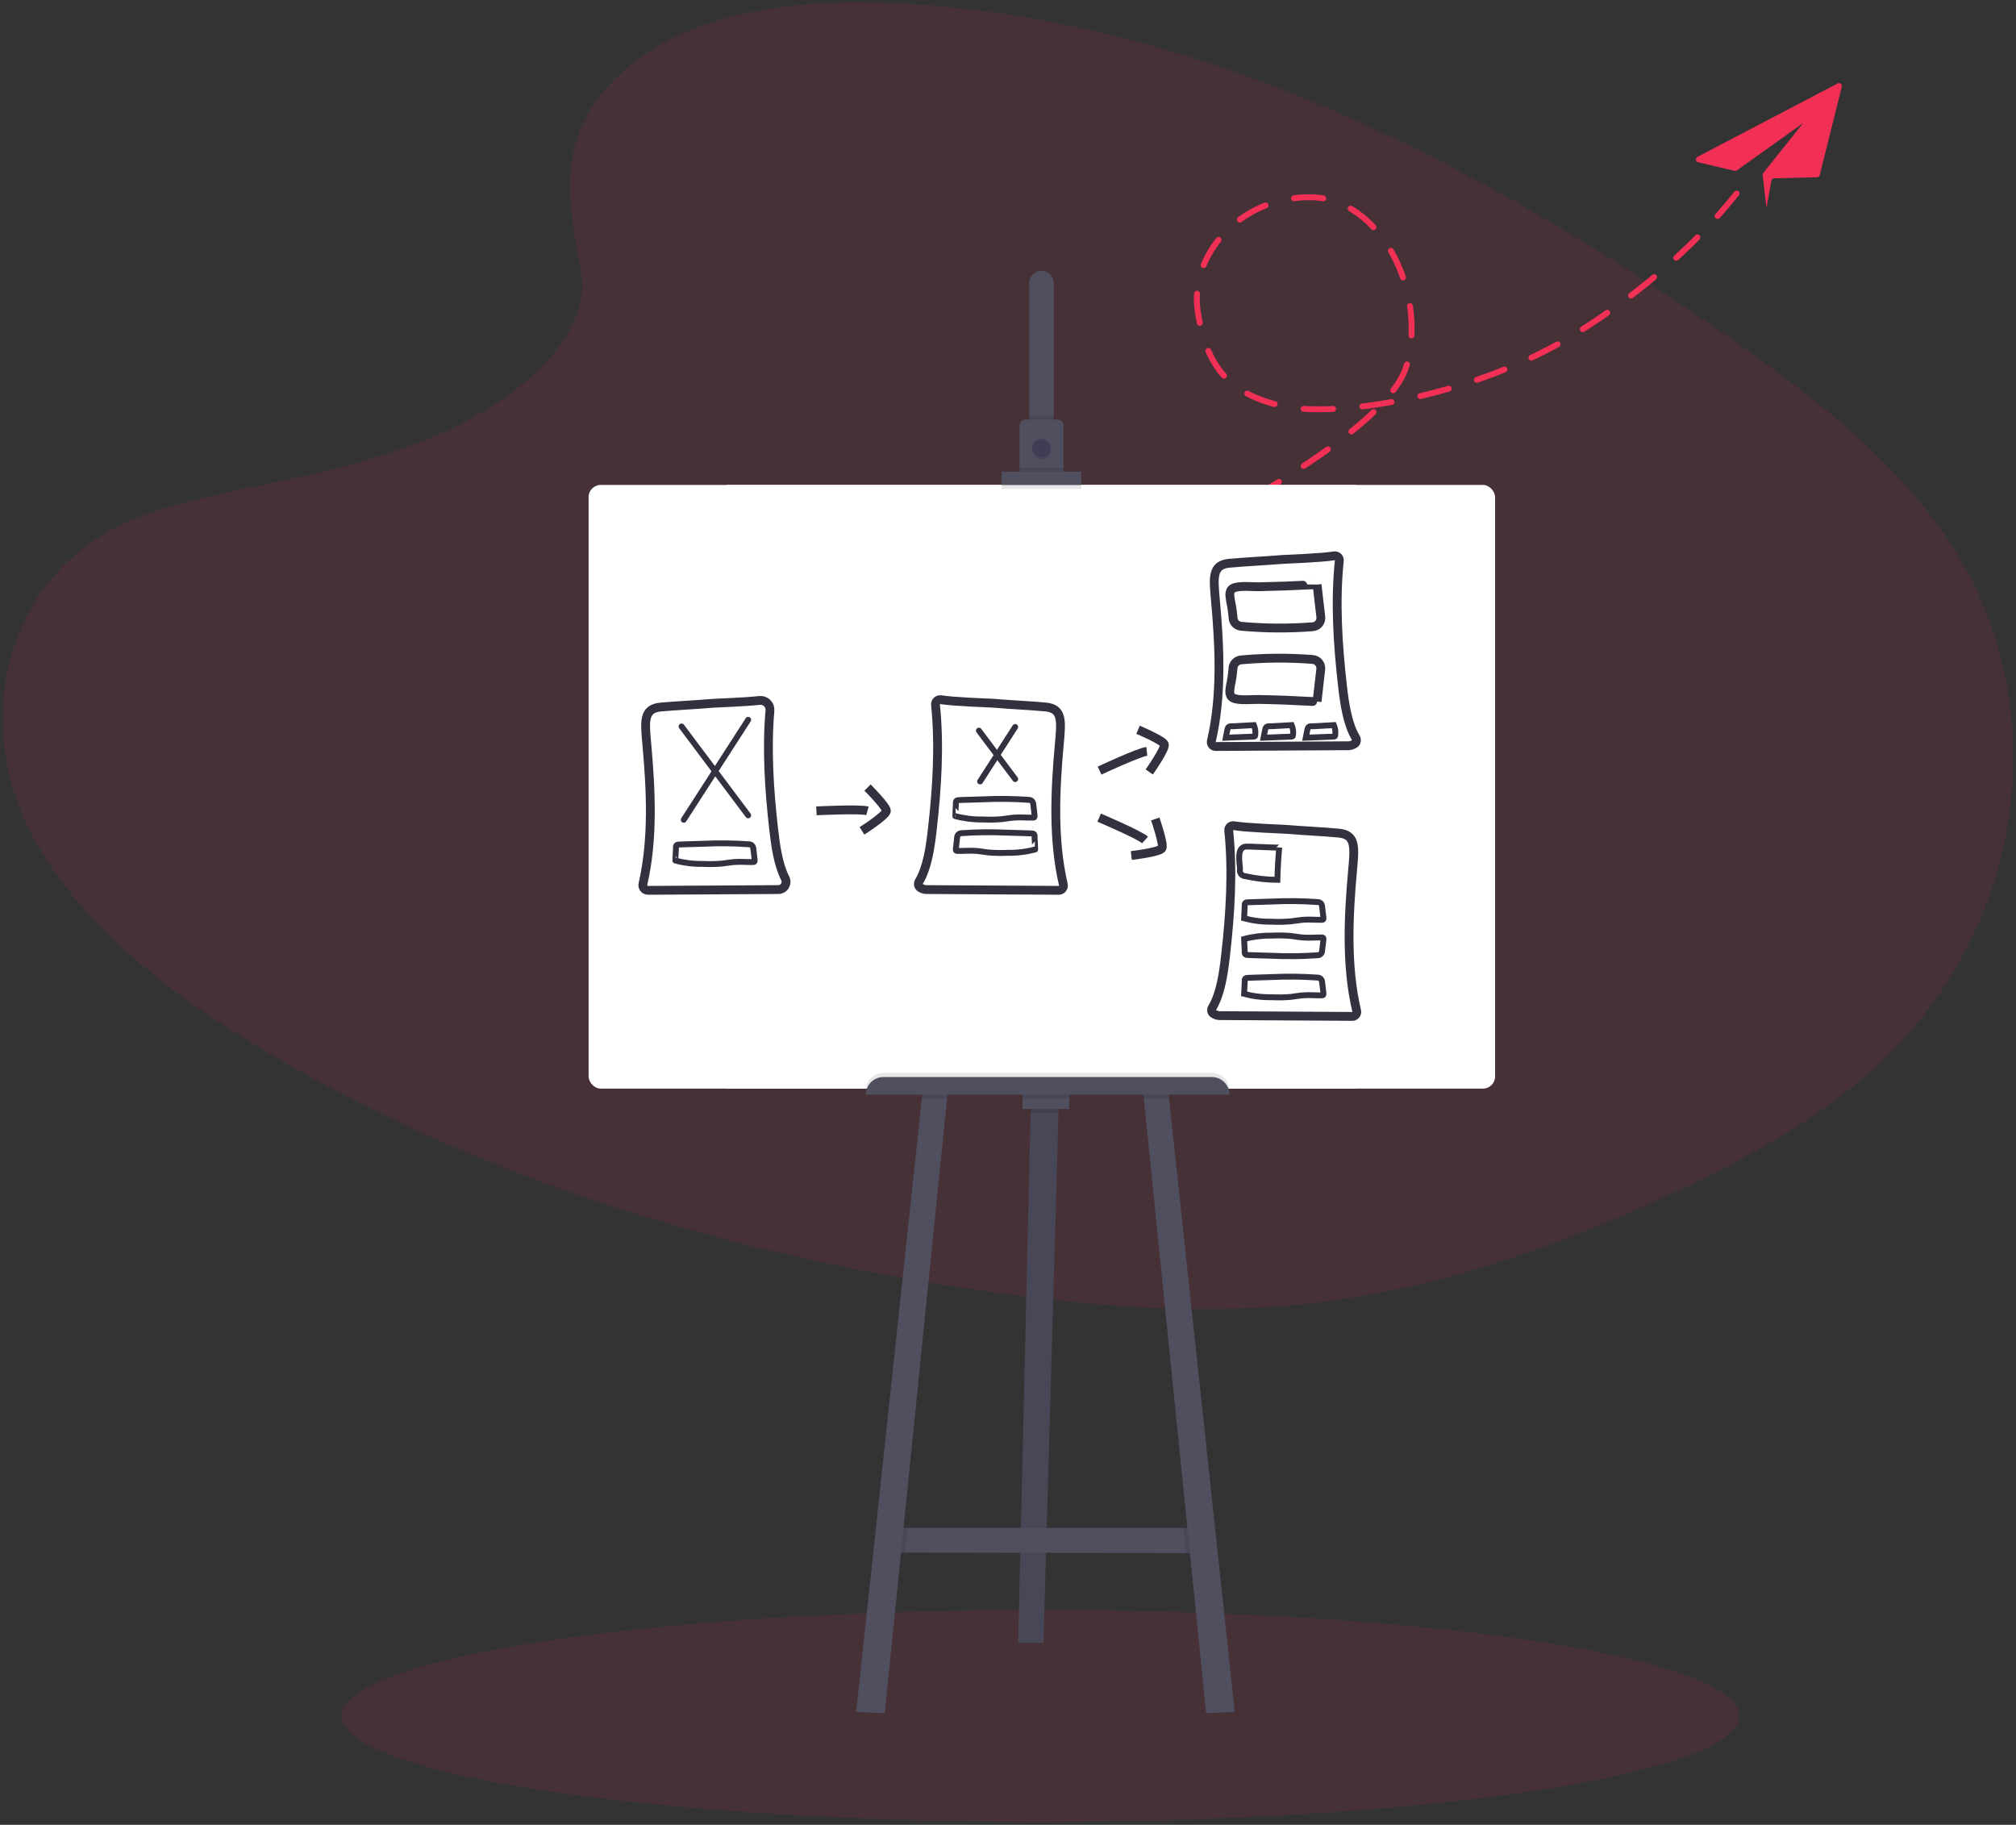 <svg xmlns="http://www.w3.org/2000/svg" width="685" height="620" viewBox="0 0 685 620">
  <rect x="0" y="0" width="685" height="620" fill="#333333" stroke="none"/>
  <g fill="none" fill-rule="evenodd" transform="translate(.896 .769)">
    <ellipse cx="352.604" cy="582.231" fill="#F22F55" fill-rule="nonzero" opacity=".1" rx="237.5" ry="36"/>
    <path fill="#F22F55" fill-rule="nonzero" d="M210.96,23.285 C234.136,2.859 270.52,-1.324 303.644,0.325 C407.667,5.443 501.557,55.074 582.797,111.225 C612.205,131.559 641.158,153.461 660.242,181.46 C699.1,238.442 687.57,317.388 633.541,364.33 C615.158,380.326 592.875,392.55 570.001,403.403 C529.322,422.702 485.431,438.194 439.265,442.605 C406.344,445.749 373.017,443.189 340.287,438.803 C248.84,426.548 159.078,399.428 83.848,353.059 C50.854,332.744 19.754,307.433 6.151,274.525 C-7.451,241.617 1.23,199.916 34.95,180.445 C48.885,172.385 65.545,168.755 81.855,165.328 C105.849,160.302 130.261,155.343 151.929,145.124 C174.305,134.561 200.803,114.142 196.373,90.775 C191.618,65.692 187.791,43.674 210.96,23.285 Z" opacity=".1"/>
    <g transform="translate(372.104 2.302)">
      <path fill="#F22F55" d="M9.017,49.329 L39.727,53.088 C40.167,53.142 40.587,52.894 40.757,52.486 L46.313,39.019 C46.491,38.588 46.948,38.34 47.407,38.428 L56.687,40.211 L46.679,34.998 C46.448,34.878 46.176,34.854 45.926,34.933 L25.274,41.496 L48.327,26.243 C48.564,26.089 48.721,25.837 48.759,25.556 L50.468,12.951 C50.591,12.05 49.529,11.483 48.844,12.083 L8.488,47.618 C7.852,48.177 8.175,49.227 9.017,49.329" transform="scale(-1 1) rotate(69 -105.207 -152.619)"/>
      <path stroke="#F22F55" stroke-dasharray="10" stroke-linecap="round" stroke-linejoin="round" stroke-width="2" d="M0,193.929 C65.333,161.929 100.333,137.596 105,120.929 C112,95.929 96,63.929 72,63.929 C48,63.929 31,83.929 34,102.929 C37,121.929 45,130.929 63,134.929 C81,138.929 128,131.929 163,109.929 C186.333,95.263 205.333,78.263 220,58.929"/>
    </g>
    <g transform="translate(199.104 91.231)">
      <polygon fill="#504F60" fill-rule="nonzero" points="159.73 283.18 159.65 286.11 154.55 466.18 145.97 466.18 150.18 286.11 150.26 282.73"/>
      <polygon fill="#000" fill-rule="nonzero" points="159.73 283.18 159.65 286.11 154.55 466.18 145.97 466.18 150.18 286.11 150.26 282.73" opacity=".1"/>
      <polygon fill="#504F60" fill-rule="nonzero" points="209.38 435.72 202.96 435.7 107.51 435.5 102.43 435.49 105.13 427.14 208.7 427.14"/>
      <polygon fill="#000" fill-rule="nonzero" points="159.73 283.18 159.65 286.11 150.18 286.11 150.26 282.73" opacity=".1"/>
      <rect width="15.91" height="5.98" x="147.44" y="278.78" fill="#504F60" fill-rule="nonzero"/>
      <polygon fill="#000" fill-rule="nonzero" points="108.36 427.14 107.51 435.5 102.43 435.49 105.13 427.14" opacity=".1"/>
      <polygon fill="#504F60" fill-rule="nonzero" points="122.06 278.67 121.79 281.26 100.62 490.09 90.92 489.64 113.23 281.26 113.48 278.89"/>
      <polygon fill="#000" fill-rule="nonzero" points="209.38 435.72 202.96 435.7 202.09 427.14 208.7 427.14" opacity=".1"/>
      <polygon fill="#504F60" fill-rule="nonzero" points="219.54 489.64 209.83 490.09 188.66 281.26 188.4 278.67 196.97 278.89 197.22 281.26"/>
      <rect width="213.91" height="205.11" x="46.92" y="72.76" fill="#FFF" fill-rule="nonzero"/>
      <rect width="308" height="205.11" y="72.76" fill="#FFF" fill-rule="nonzero" rx="4.13"/>
      <path fill="#504F60" fill-rule="nonzero" d="M158.04,4.17 L158.04,53.7 L149.7,53.7 L149.7,4.17 C149.7,1.867 151.567,1.13686838e-13 153.87,1.13686838e-13 C156.173,1.13686838e-13 158.04,1.867 158.04,4.17 Z"/>
      <rect width="8.35" height="4.51" x="149.7" y="49.19" fill="#000" fill-rule="nonzero" opacity=".1"/>
      <path fill="#504F60" fill-rule="nonzero" d="M161.32,52.57 L161.32,68.93 L146.43,68.93 L146.43,52.57 C146.43,51.465 147.325,50.57 148.43,50.57 L159.26,50.57 C159.801,50.554 160.325,50.757 160.713,51.134 C161.101,51.511 161.32,52.029 161.32,52.57 L161.32,52.57 Z"/>
      <circle cx="153.87" cy="60.92" r="3.16" fill="#000" fill-rule="nonzero" opacity=".1"/>
      <circle cx="153.87" cy="60.24" r="3.16" fill="#3F3D56" fill-rule="nonzero"/>
      <rect width="14.89" height="2.03" x="146.43" y="66.9" fill="#000" fill-rule="nonzero" opacity=".1"/>
      <rect width="27.08" height="4.51" x="140.33" y="69.61" fill="#000" fill-rule="nonzero" opacity=".1"/>
      <rect width="27.08" height="4.51" x="140.33" y="68.25" fill="#504F60" fill-rule="nonzero"/>
      <path fill="#000" fill-rule="nonzero" d="M100.17,272.53 L211.75,272.53 C215.064,272.53 217.75,275.216 217.75,278.53 L217.75,278.53 L94.19,278.53 L94.19,278.53 C94.19,275.224 96.864,272.541 100.17,272.53 Z" opacity=".1"/>
      <polygon fill="#000" fill-rule="nonzero" points="113.48 278.89 122.06 278.67 121.79 281.26 113.23 281.26" opacity=".1"/>
      <rect width="15.91" height="2.48" x="147.44" y="278.78" fill="#000" fill-rule="nonzero" opacity=".1"/>
      <polygon fill="#000" fill-rule="nonzero" points="197.22 281.26 188.66 281.26 188.4 278.67 196.97 278.89" opacity=".1"/>
      <path fill="#504F60" fill-rule="nonzero" d="M100.17,273.93 L211.75,273.93 C215.064,273.93 217.75,276.616 217.75,279.93 L217.75,279.93 L94.19,279.93 L94.19,279.93 C94.19,276.616 96.876,273.93 100.19,273.93 L100.17,273.93 Z"/>
      <path fill="#FFF" fill-rule="nonzero" stroke="#33313F" stroke-width="3" d="M253.36 96.85C253.819 96.778 254.285 96.925 254.621 97.247 254.956 97.569 255.122 98.028 255.07 98.49 253.62 112.49 254.55 126.83 256.12 140.8 256.85 147.19 257.84 153.95 260.67 158.69 261.042 159.282 260.959 160.051 260.47 160.55 259.68 161.165 258.688 161.461 257.69 161.38L213.06 161.63C212.601 161.634 212.166 161.426 211.881 161.066 211.596 160.707 211.492 160.236 211.6 159.79 215.19 144.49 214.42 127.79 212.98 111.92 212.27 104.11 211.86 99.92 217.69 99.37 223.69 98.83 229.69 98.58 235.69 98.08 237.13 97.96 248.67 97.62 253.36 96.85zM219.21 188.54C218.751 188.468 218.285 188.615 217.949 188.937 217.614 189.259 217.448 189.718 217.5 190.18 218.95 204.18 218.02 218.52 216.44 232.49 215.72 238.88 214.73 245.64 211.9 250.39 211.526 250.978 211.609 251.746 212.1 252.24 212.89 252.855 213.882 253.151 214.88 253.07L259.51 253.33C259.968 253.327 260.4 253.115 260.684 252.755 260.968 252.396 261.073 251.927 260.97 251.48 257.38 236.18 258.15 219.48 259.59 203.61 260.3 195.8 260.71 191.61 254.88 191.06 249.05 190.51 242.88 190.27 236.88 189.77 235.44 189.65 223.9 189.31 219.21 188.54z"/>
      <path stroke="#33313F" stroke-linecap="round" stroke-width="2" d="M232.32 214.3C237.506 214.058 242.702 214.122 247.88 214.49 248.572 214.557 249.123 215.099 249.2 215.79L249.69 219.88C249.74 220.066 249.695 220.264 249.57 220.41 249.46 220.489 249.325 220.525 249.19 220.51 247.01 220.57 244.83 220.32 242.66 220.51 241.31 220.62 239.97 220.88 238.66 221.03 236.446 221.225 234.22 221.265 232 221.15 228.872 221.204 225.752 220.82 222.73 220.01 222.73 220.01 222.91 216.62 222.91 216.3 222.91 214.72 222.86 214.58 224.49 214.54L232.32 214.3zM232.32 232.74C237.506 232.984 242.702 232.917 247.88 232.54 248.572 232.473 249.123 231.931 249.2 231.24L249.69 227.16C249.74 226.971 249.696 226.77 249.57 226.62 249.46 226.541 249.325 226.505 249.19 226.52 247.01 226.46 244.83 226.72 242.66 226.52 241.31 226.42 239.97 226.16 238.66 226.01 236.446 225.81 234.22 225.77 232 225.89 228.872 225.836 225.752 226.22 222.73 227.03 222.73 227.03 222.91 230.41 222.91 230.74 222.91 232.32 222.86 232.45 224.49 232.5L232.32 232.74zM232.32 239.96C237.506 239.716 242.702 239.783 247.88 240.16 248.572 240.227 249.123 240.769 249.2 241.46L249.69 245.54C249.74 245.729 249.696 245.93 249.57 246.08 249.46 246.159 249.325 246.195 249.19 246.18 247.01 246.24 244.83 245.98 242.66 246.18 241.31 246.28 239.97 246.55 238.66 246.7 236.445 246.892 234.22 246.928 232 246.81 228.872 246.867 225.752 246.487 222.73 245.68 222.73 245.68 222.91 242.29 222.91 241.96 222.91 240.38 222.86 240.25 224.49 240.21L232.32 239.96z"/>
      <path fill="#FFF" fill-rule="nonzero" stroke="#33313F" stroke-linecap="round" stroke-width="2" d="M238.89 154.37C239.347 155.469 239.499 156.672 239.33 157.85 239.332 157.945 239.307 158.038 239.26 158.12 239.148 158.228 238.995 158.283 238.84 158.27L229.34 158.64C229.34 158.64 229.87 155.84 229.94 155.64 230.27 154.5 231.1 154.8 232.17 154.74L238.89 154.37zM253.24 154.37C253.694 155.47 253.843 156.672 253.67 157.85 253.675 157.944 253.654 158.037 253.61 158.12 253.497 158.226 253.345 158.28 253.19 158.27L243.68 158.64C243.68 158.64 244.22 155.84 244.29 155.64 244.61 154.5 245.44 154.8 246.52 154.74L253.24 154.37z"/>
      <path stroke="#33313F" stroke-width="3" d="M247.51 106.63L248.79 117.63C248.876 118.433 248.635 119.237 248.122 119.86 247.608 120.482 246.865 120.872 246.06 120.94 237.944 121.582 229.787 121.528 221.68 120.78 220.19 120.637 219.033 119.416 218.97 117.92 218.818 115.959 218.531 114.011 218.11 112.09 217.78 110.09 217.42 108.16 219.78 107.57 222.14 106.98 225.37 107.4 227.95 107.35 231.043 107.29 234.127 107.203 237.2 107.09 238.06 107.09 247.51 106.58 247.51 106.63zM247.51 146.37L248.77 135.37C248.856 134.567 248.615 133.763 248.102 133.14 247.588 132.518 246.845 132.128 246.04 132.06 237.924 131.42 229.768 131.47 221.66 132.21 220.166 132.354 219.008 133.58 218.95 135.08 218.798 137.041 218.511 138.989 218.09 140.91 217.76 142.91 217.4 144.84 219.76 145.43 222.12 146.02 225.35 145.6 227.93 145.65 231.02 145.71 234.1 145.79 237.18 145.91 238.06 145.94 247.51 146.45 247.51 146.37z"/>
      <path stroke="#33313F" stroke-linecap="round" stroke-width="2" d="M234.66,195.94 C234.327,199.6 234.117,203.267 234.03,206.94 C230.359,206.909 226.702,206.49 223.12,205.69 C222.549,205.663 222.019,205.384 221.673,204.928 C221.328,204.473 221.202,203.887 221.33,203.33 C221.26,201.05 220.06,195.96 223.27,195.64 C224.23,195.54 234.65,196.12 234.66,195.94 Z"/>
      <path fill="#FFF" fill-rule="nonzero" stroke="#33313F" stroke-linecap="round" stroke-width="3" d="M58.09,145.98 C59.043,145.877 59.991,146.207 60.673,146.88 C61.356,147.552 61.7,148.496 61.61,149.45 C60.46,162.76 61.37,176.39 62.87,189.66 C63.54,195.56 64.43,201.77 66.79,206.42 C67.208,207.231 67.174,208.2 66.7,208.98 C66.227,209.76 65.382,210.237 64.47,210.24 L64.47,210.24 L20.19,210.5 C19.654,210.504 19.146,210.263 18.81,209.847 C18.473,209.43 18.344,208.883 18.46,208.36 C21.97,193.14 21.2,176.52 19.77,160.78 C19.05,152.97 18.65,148.78 24.47,148.23 C30.47,147.7 36.47,147.45 42.42,146.94 C43.69,146.84 52.77,146.56 58.09,145.98 Z"/>
      <path fill="#FFF" fill-rule="nonzero" stroke="#33313F" stroke-width="3" d="M119.69,145.73 C119.199,145.655 118.701,145.813 118.343,146.159 C117.986,146.504 117.811,146.997 117.87,147.49 C119.3,161.42 118.37,175.74 116.8,189.66 C116.08,196.05 115.09,202.78 112.27,207.53 C111.86,208.226 112.042,209.119 112.69,209.6 C113.447,210.079 114.337,210.304 115.23,210.24 L159.74,210.5 C160.235,210.5 160.702,210.271 161.005,209.88 C161.309,209.489 161.414,208.979 161.29,208.5 C157.74,193.23 158.5,176.55 159.94,160.75 C160.65,152.94 161.06,148.75 155.24,148.2 C149.24,147.67 143.24,147.42 137.24,146.91 C135.77,146.82 124.47,146.49 119.69,145.73 Z"/>
      <line x1="31.58" x2="54.22" y1="154.82" y2="185.02" fill="#FFF" fill-rule="nonzero" stroke="#33313F" stroke-linecap="round" stroke-width="2"/>
      <line x1="54.22" x2="32.33" y1="152.56" y2="186.53" fill="#FFF" fill-rule="nonzero" stroke="#33313F" stroke-linecap="round" stroke-width="2"/>
      <line x1="132.61" x2="144.94" y1="156.24" y2="172.69" fill="#FFF" fill-rule="nonzero" stroke="#33313F" stroke-linecap="round" stroke-width="2"/>
      <line x1="144.94" x2="133.02" y1="155" y2="173.51" fill="#FFF" fill-rule="nonzero" stroke="#33313F" stroke-linecap="round" stroke-width="2"/>
      <path stroke="#33313F" stroke-linecap="round" stroke-width="2" d="M39.06 194.67C44.249 194.428 49.448 194.492 54.63 194.86 55.319 194.934 55.866 195.473 55.95 196.16L56.43 200.25C56.478 200.437 56.438 200.636 56.32 200.79 56.205 200.859 56.074 200.894 55.94 200.89 53.76 200.95 51.57 200.69 49.4 200.89 48.05 200.99 46.72 201.25 45.4 201.4 43.186 201.595 40.96 201.635 38.74 201.52 35.615 201.575 32.498 201.191 29.48 200.38 29.42 200.38 29.66 197 29.66 196.67 29.66 195.09 29.6 194.96 31.23 194.91L39.06 194.67zM134.18 179.57C139.369 179.327 144.569 179.393 149.75 179.77 150.442 179.837 150.993 180.379 151.07 181.07L151.55 185.15C151.598 185.337 151.558 185.536 151.44 185.69 151.33 185.768 151.195 185.804 151.06 185.79 148.88 185.85 146.69 185.59 144.52 185.79 143.17 185.89 141.84 186.16 140.52 186.3 138.306 186.5 136.08 186.54 133.86 186.42 130.732 186.474 127.612 186.09 124.59 185.28 124.54 185.28 124.77 181.9 124.77 181.57 124.77 179.99 124.72 179.86 126.35 179.81L134.18 179.57zM142.11 190.9C136.924 190.658 131.728 190.722 126.55 191.09 125.858 191.157 125.307 191.699 125.23 192.39L124.77 196.47C124.711 196.657 124.753 196.861 124.88 197.01 124.99 197.089 125.125 197.125 125.26 197.11 127.44 197.17 129.62 196.92 131.8 197.11 133.15 197.21 134.48 197.48 135.8 197.63 138.015 197.82 140.24 197.86 142.46 197.75 145.588 197.805 148.708 197.421 151.73 196.61 151.78 196.61 151.55 193.22 151.55 192.9 151.55 191.31 151.61 191.18 149.98 191.14L142.11 190.9z"/>
      <path stroke="#33313F" stroke-width="3" d="M77.4 183.5C77.4 183.5 92.11 182.75 94.75 183.5M94.77 175.58C94.77 175.58 101.18 181.99 101.18 183.5 101.18 185.01 92.88 190.29 92.88 190.29M173.61 169.82C173.61 169.82 186.94 163.58 189.67 163.28"/>
      <path stroke="#33313F" stroke-width="3" d="M186.69 155.95C186.69 155.95 195.04 159.47 195.61 160.86 196.18 162.25 190.49 170.28 190.49 170.28M173.47 185.8C173.47 185.8 187.02 191.55 189.07 193.39"/>
      <path stroke="#33313F" stroke-width="3" d="M192.53,186.26 C192.53,186.26 195.53,194.83 194.83,196.19 C194.13,197.55 184.4,198.67 184.4,198.67"/>
      <path fill="#FFF" fill-rule="nonzero" stroke="#33313F" stroke-linecap="round" stroke-width="2" d="M226.06,154.37 C226.514,155.47 226.663,156.672 226.49,157.85 C226.495,157.944 226.474,158.037 226.43,158.12 C226.317,158.226 226.165,158.28 226.01,158.27 L216.5,158.64 C216.5,158.64 217.04,155.84 217.11,155.64 C217.43,154.5 218.27,154.8 219.34,154.74 L226.06,154.37 Z"/>
    </g>
  </g>
</svg>
